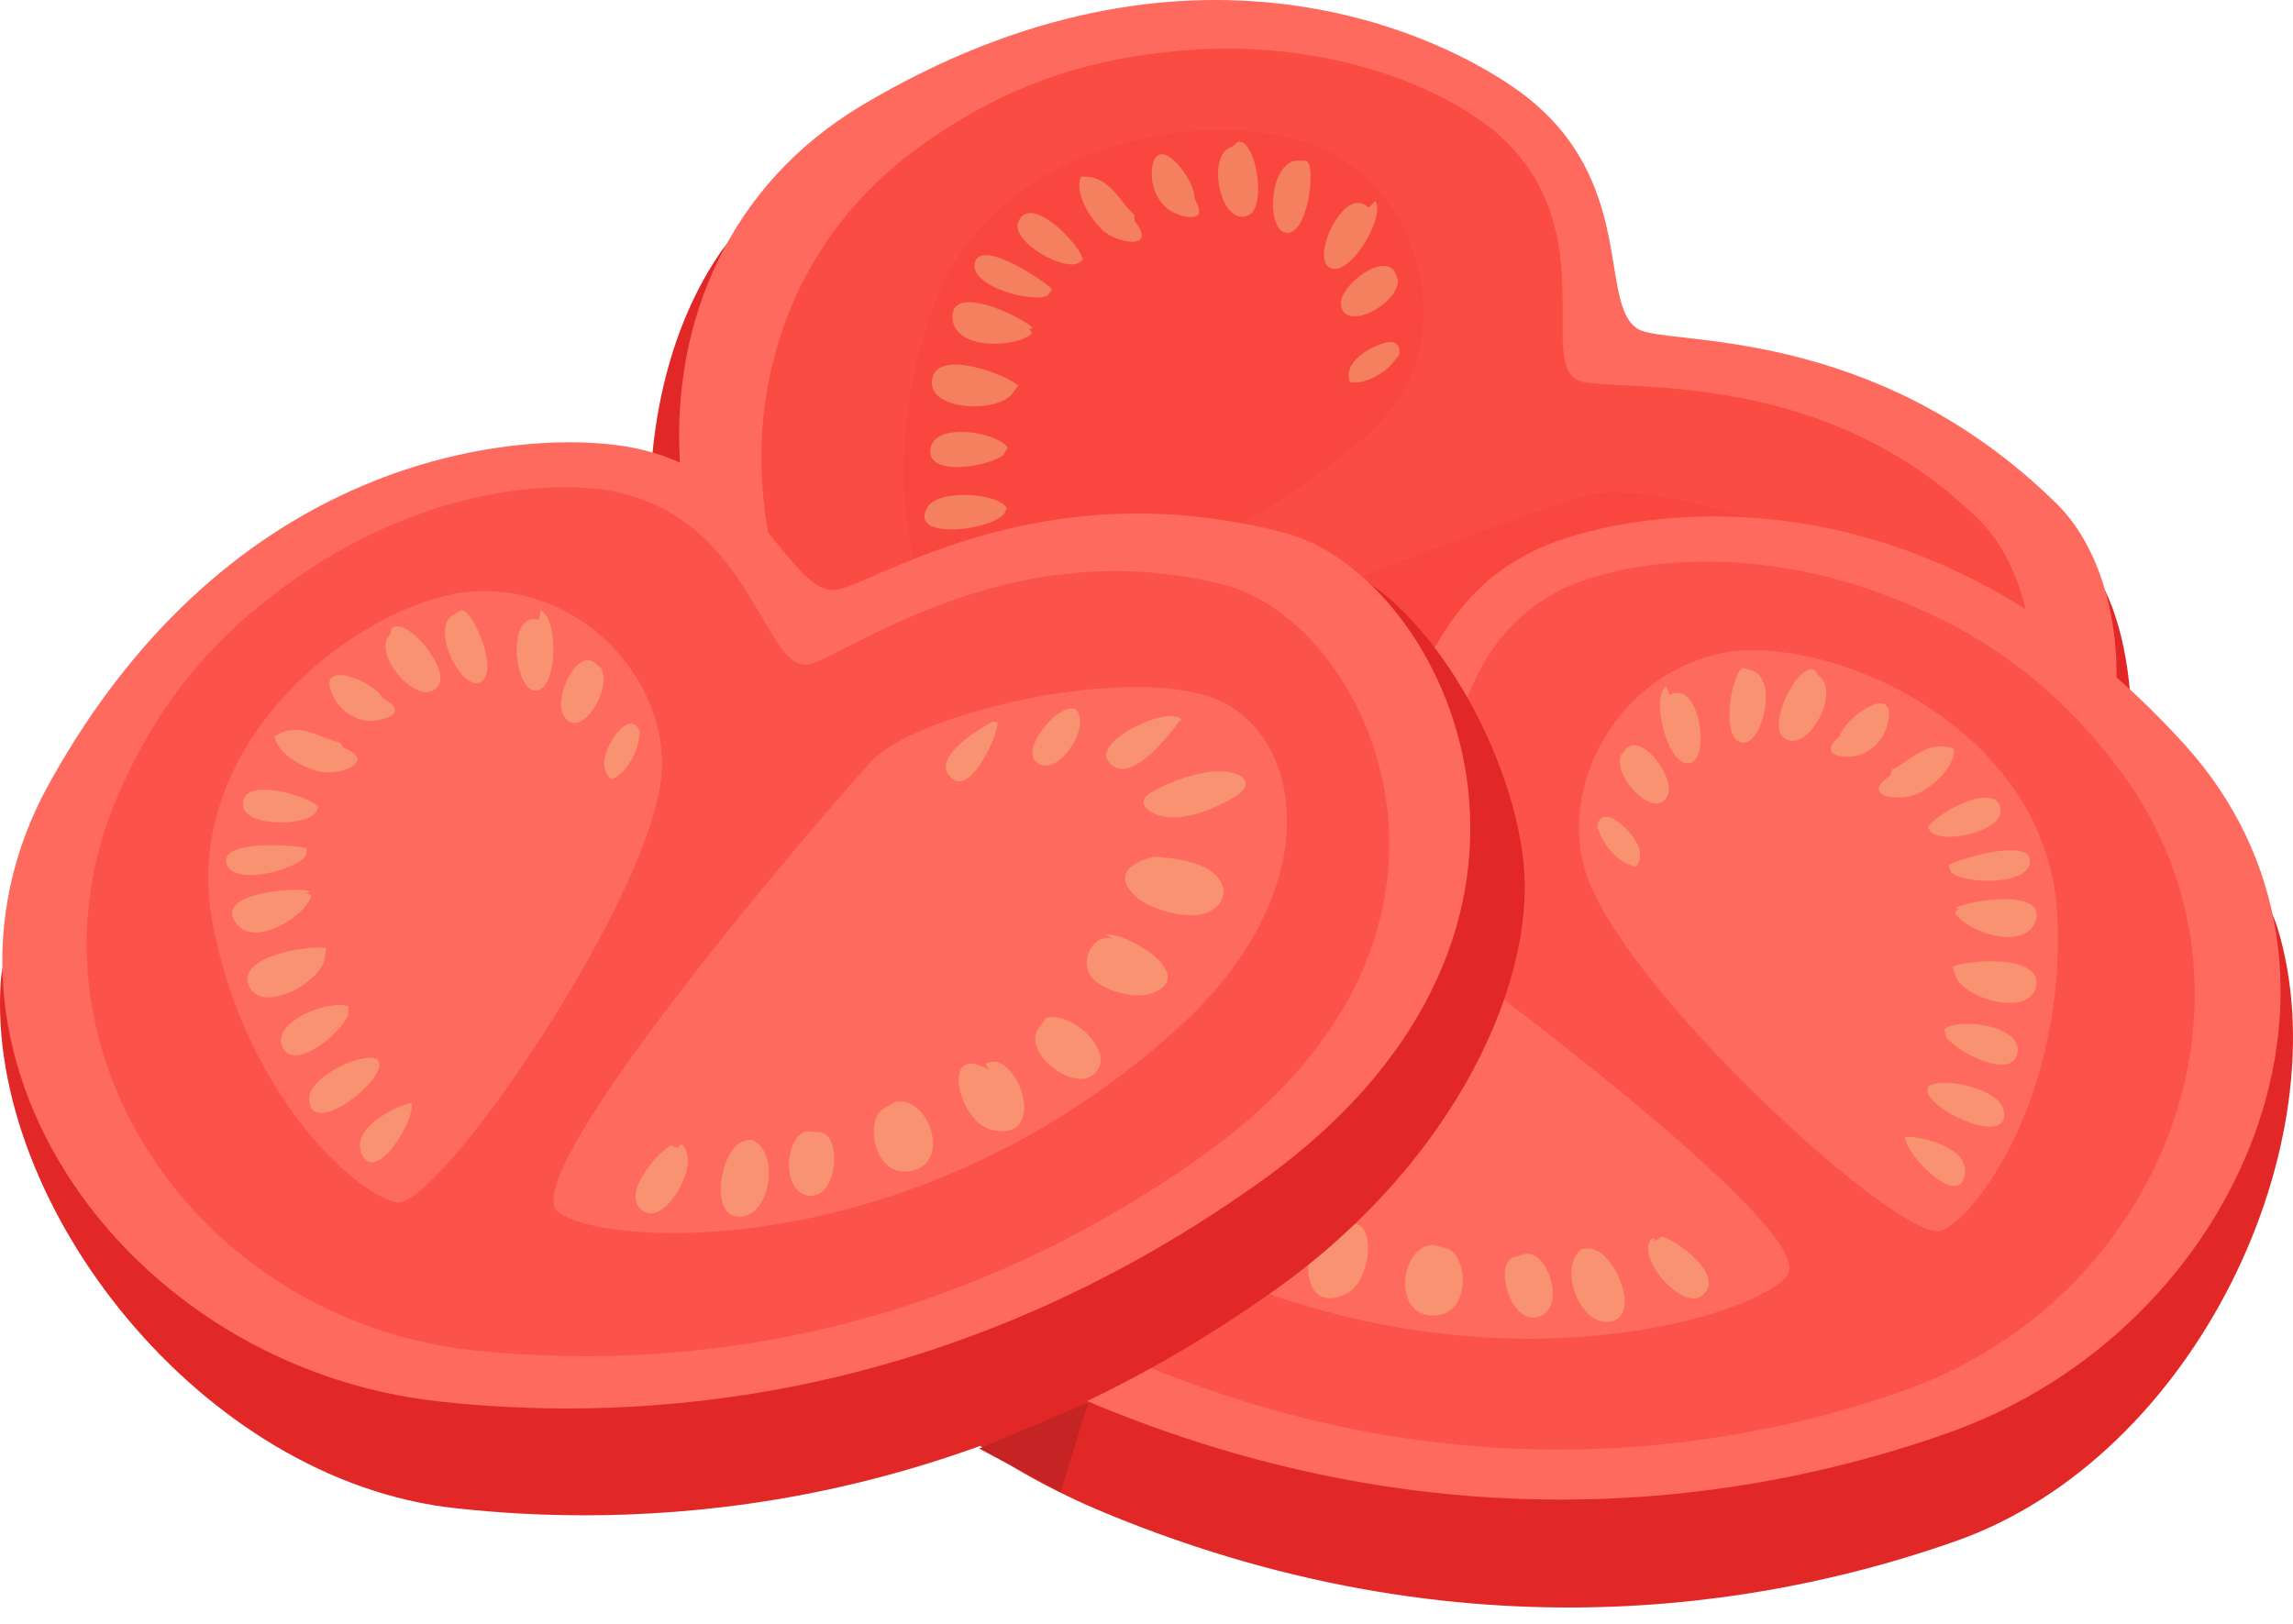 <svg width="48" height="34" viewBox="0 0 48 34" fill="none" xmlns="http://www.w3.org/2000/svg">
<path d="M33.453 8.989C34.042 9.362 39.692 7.8 43.55 11.609C44.8 12.846 44.98 16.379 43.971 18.83C42.973 21.282 39.475 23.721 34.896 24.166C26.302 24.995 20.448 21.582 17.707 19.575C13.392 16.415 12.431 9.181 15.063 5.312C15.664 4.411 16.962 3.822 18.008 3.197C24.859 -0.888 29.391 2.849 31.025 4.075C33.453 5.889 32.6 8.46 33.453 8.989Z" fill="#E22727"/>
<path d="M34.283 6.886C34.884 7.259 39.187 6.742 43.057 10.551C45.557 13.014 44.872 21.161 35.737 22.05C27.131 22.892 21.289 19.467 18.549 17.46C13.236 13.567 12.515 5.516 18.032 2.212C24.895 -1.885 30.22 0.734 31.867 1.96C34.283 3.774 33.441 6.358 34.283 6.886Z" fill="#FF6A5F"/>
<path opacity="0.8" d="M32.996 7.944C33.525 8.28 37.997 7.511 41.422 10.876C43.646 13.05 43.069 20.212 34.968 20.981C27.347 21.702 22.154 18.674 19.727 16.896C15.015 13.471 14.57 6.574 19.113 3.173C21.313 1.527 23.345 1.143 25.087 1.034C28.212 0.866 30.64 2.044 31.578 3.017C33.453 4.94 32.239 7.475 32.996 7.944Z" fill="#F9453D"/>
<path opacity="0.6" d="M33.201 10.371C32.156 10.683 22.239 14.132 22.708 15.273C23.177 16.415 28.67 19.996 35.954 18.386C40.197 17.448 41.363 14.216 39.92 12.69C38.466 11.152 34.415 10.01 33.201 10.371Z" fill="#F9453D"/>
<path opacity="0.6" d="M29.223 8.436C27.684 10.599 20.544 13.976 19.883 13.411C19.234 12.846 18.285 9.89 19.523 6.442C20.869 2.668 25.893 2.152 27.864 3.197C29.824 4.255 30.328 6.862 29.223 8.436Z" fill="#F9453D"/>
<g opacity="0.5">
<path d="M37.444 12.834C37.42 12.318 39.223 12.474 39.211 12.882L39.175 12.87C38.898 12.99 37.504 13.591 37.444 12.834Z" fill="#F2B981"/>
<path d="M37.973 14.517C37.612 14.288 37.408 13.784 38.033 13.892L37.985 13.868C38.346 13.856 38.995 14 39.319 14.18C39.788 14.432 39.92 14.829 39.295 14.829C38.898 14.829 38.333 14.745 37.973 14.517Z" fill="#F2B981"/>
<path d="M36.507 15.598C36.327 14.949 36.795 14.925 37.264 15.057C37.553 15.25 37.997 15.574 38.142 15.922C38.358 16.427 37.985 16.764 37.468 16.583C37.132 16.463 36.615 15.947 36.507 15.598Z" fill="#F2B981"/>
<path d="M37.3 15.069C37.284 15.069 37.272 15.065 37.264 15.057C37.256 15.057 37.252 15.057 37.252 15.057L37.3 15.069Z" fill="#F2B981"/>
<path d="M35.641 16.115L35.557 15.947C36.014 16.199 36.795 17.701 35.761 17.521C35.401 17.448 34.836 16.884 34.848 16.511C34.86 16.127 35.377 15.814 35.641 16.115Z" fill="#F2B981"/>
<path d="M33.417 16.944L33.586 16.847C34.163 16.98 34.547 18.386 33.766 18.373C33.261 18.361 32.768 17.124 33.417 16.944Z" fill="#F2B981"/>
<path d="M32.011 17.196V17.052C32.756 17.04 32.371 19.167 31.434 18.326C30.881 17.833 31.434 16.151 32.011 17.196Z" fill="#F2B981"/>
<path d="M29.655 16.8H29.979C30.665 17.028 30.352 18.53 29.499 18.205C28.814 17.929 29.198 16.872 29.655 16.8Z" fill="#F2B981"/>
<path d="M28.152 16.475L28.309 16.571C28.657 16.86 27.888 18.001 27.395 17.569C26.927 17.172 27.744 16.091 28.152 16.475Z" fill="#F2B981"/>
<path d="M26.89 15.958L26.975 15.982C27.395 16.535 26.41 17.677 25.869 17.196C25.448 16.812 26.434 15.706 26.89 15.958Z" fill="#F2B981"/>
<path d="M25.461 15.249L25.569 15.37C25.605 15.37 25.593 15.285 25.665 15.357C25.821 15.862 24.607 16.571 24.307 16.199C23.874 15.658 25.172 15.213 25.461 15.249Z" fill="#F2B981"/>
<path d="M37.384 11.549L37.42 11.561C37.528 12.101 36.242 12.678 36.122 12.077C36.05 11.693 37.132 11.296 37.384 11.549Z" fill="#F2B981"/>
<path d="M35.785 10.924L35.858 10.996C35.725 11.248 34.644 12.005 34.451 11.56C34.163 10.9 35.581 10.936 35.785 10.924Z" fill="#F2B981"/>
<path d="M28.826 7.235C29.391 6.982 29.331 7.475 29.234 7.487C29.066 7.775 28.609 8.052 28.261 8.004C28.116 7.643 28.537 7.355 28.826 7.235Z" fill="#F2B981"/>
<path d="M28.069 6.358C28.056 5.925 29.162 5.144 29.246 5.853L29.258 5.805C29.367 6.334 28.105 7.007 28.069 6.358Z" fill="#F2B981"/>
<path d="M27.852 5.613C27.408 5.42 28.153 3.834 28.646 4.351L28.79 4.207C29.006 4.531 28.273 5.793 27.852 5.613Z" fill="#F2B981"/>
<path d="M27.215 3.366H27.347C27.563 3.474 27.371 5 26.89 4.868C26.482 4.747 26.59 3.294 27.215 3.366Z" fill="#F2B981"/>
<path d="M25.785 3.077L25.917 2.969C26.29 2.909 26.53 4.327 26.134 4.507C25.533 4.772 25.244 3.209 25.785 3.077Z" fill="#F2B981"/>
<path d="M25.004 4.147L25.052 4.255C25.28 4.711 24.655 4.531 24.463 4.387C24.198 4.183 24.09 3.87 24.114 3.558C24.198 2.693 25.028 3.762 25.004 4.147Z" fill="#F2B981"/>
<path d="M22.623 3.702C23.236 3.654 23.429 4.231 23.741 4.495L23.753 4.627C24.246 5.252 23.369 5.108 23.056 4.796C22.816 4.555 22.491 4.051 22.623 3.702Z" fill="#F2B981"/>
<path d="M22.672 5.444L22.624 5.468C22.383 5.757 21.109 5.06 21.325 4.627C21.578 4.062 22.599 5.096 22.672 5.444Z" fill="#F2B981"/>
<path d="M21.938 6.177C21.71 6.37 20.244 6.009 20.412 5.48C20.568 5.012 21.854 5.877 22.023 6.057L21.938 6.177Z" fill="#F2B981"/>
<path d="M21.602 6.85C21.638 6.934 21.566 6.85 21.542 6.874L21.602 6.982C21.253 7.295 20.027 7.319 19.943 6.706C19.835 5.889 21.337 6.61 21.602 6.85Z" fill="#F2B981"/>
<path d="M21.314 8.076L21.23 8.184C20.989 8.665 19.402 8.629 19.511 7.944C19.619 7.271 21.121 7.871 21.314 8.076Z" fill="#F2B981"/>
<path d="M21.097 9.374L21.001 9.53C20.689 9.77 19.426 9.986 19.474 9.422C19.523 8.821 20.869 9.037 21.097 9.374Z" fill="#F2B981"/>
<path d="M21.073 10.635L21.025 10.755C20.7 11.128 19.006 11.308 19.414 10.623C19.631 10.239 20.881 10.311 21.073 10.635Z" fill="#F2B981"/>
<path d="M21.217 11.777C21.049 12.161 19.607 12.906 19.787 12.113C19.907 11.585 20.929 11.657 21.217 11.777Z" fill="#F2B981"/>
</g>
<path d="M28.994 17.593C28.321 17.773 23.393 14.636 18.561 17.16C16.999 17.977 15.797 21.293 16.025 23.937C16.253 26.581 18.886 29.921 23.129 31.675C31.098 34.98 37.697 33.406 40.918 32.276C45.978 30.51 49.043 23.889 47.673 19.419C47.349 18.386 46.279 17.436 45.474 16.547C40.125 10.635 34.692 12.894 32.769 13.591C29.908 14.624 29.968 17.328 28.994 17.593Z" fill="#E22727"/>
<path d="M28.826 15.333C28.141 15.514 24.174 13.771 19.355 16.283C16.229 17.917 14.475 25.907 22.948 29.416C30.93 32.721 37.529 31.146 40.738 30.017C46.964 27.842 50.041 20.356 45.738 15.598C40.389 9.686 34.524 10.635 32.588 11.332C29.74 12.365 29.788 15.069 28.826 15.333Z" fill="#FF6A5F"/>
<path opacity="0.6" d="M29.74 16.727C29.139 16.884 25.088 14.853 20.821 17.076C18.044 18.506 16.482 25.523 24.006 28.611C31.074 31.507 36.928 30.137 39.788 29.14C45.306 27.229 47.77 20.765 44.428 16.199C42.805 13.988 40.978 13.014 39.344 12.414C36.411 11.344 33.73 11.765 32.552 12.414C30.197 13.711 30.593 16.487 29.74 16.727Z" fill="#F9453D"/>
<path d="M28.826 18.986C29.739 19.587 38.201 25.763 37.408 26.713C36.627 27.674 30.316 29.5 23.826 25.848C20.039 23.721 19.883 20.284 21.722 19.239C23.561 18.205 27.768 18.29 28.826 18.986Z" fill="#FF6A5F"/>
<path d="M33.201 18.289C34.031 20.801 39.872 26.112 40.654 25.763C41.447 25.415 43.226 22.855 43.07 19.203C42.889 15.201 38.25 13.243 36.05 13.675C33.862 14.12 32.6 16.463 33.201 18.289Z" fill="#FF6A5F"/>
<g opacity="0.5">
<path d="M24.043 20.104C24.223 19.623 22.444 19.251 22.336 19.635H22.384C22.6 19.827 23.766 20.801 24.043 20.104Z" fill="#F2B981"/>
<path d="M23.033 21.558C23.441 21.45 23.79 21.017 23.165 20.933H23.213C22.877 20.813 22.215 20.765 21.855 20.837C21.326 20.957 21.085 21.294 21.674 21.474C22.071 21.582 22.624 21.666 23.033 21.558Z" fill="#F2B981"/>
<path d="M24.127 23.012C24.487 22.459 24.043 22.291 23.562 22.291C23.225 22.387 22.708 22.567 22.468 22.843C22.107 23.276 22.36 23.709 22.913 23.673C23.261 23.661 23.922 23.324 24.127 23.012Z" fill="#F2B981"/>
<path d="M24.788 23.757L24.92 23.637C24.415 23.733 23.225 24.946 24.259 25.066C24.631 25.114 25.341 24.73 25.437 24.369C25.533 24.009 25.136 23.552 24.788 23.757Z" fill="#F2B981"/>
<path d="M26.675 25.199L26.543 25.067C25.954 25.018 25.161 26.256 25.918 26.472C26.411 26.605 27.24 25.571 26.675 25.199Z" fill="#F2B981"/>
<path d="M27.948 25.848L27.985 25.715C27.288 25.487 27.023 27.626 28.165 27.097C28.838 26.785 28.814 25.018 27.948 25.848Z" fill="#F2B981"/>
<path d="M30.317 26.148L30.004 26.064C29.283 26.088 29.139 27.614 30.052 27.542C30.785 27.494 30.737 26.352 30.317 26.148Z" fill="#F2B981"/>
<path d="M31.843 26.28L31.675 26.328C31.254 26.496 31.651 27.818 32.252 27.554C32.805 27.313 32.348 26.04 31.843 26.28Z" fill="#F2B981"/>
<path d="M33.202 26.148H33.118C32.553 26.556 33.154 27.938 33.815 27.638C34.332 27.398 33.719 26.04 33.202 26.148Z" fill="#F2B981"/>
<path d="M34.788 25.895L34.656 25.98C34.608 25.968 34.656 25.895 34.56 25.944C34.259 26.376 35.209 27.41 35.605 27.145C36.182 26.749 35.077 25.944 34.788 25.895Z" fill="#F2B981"/>
<path d="M24.487 18.89H24.439C24.175 19.371 25.244 20.308 25.521 19.767C25.713 19.419 24.8 18.734 24.487 18.89Z" fill="#F2B981"/>
<path d="M26.194 18.77L26.11 18.806C26.158 19.082 26.963 20.128 27.276 19.755C27.757 19.203 26.386 18.83 26.194 18.77Z" fill="#F2B981"/>
<path d="M33.935 17.256C33.478 16.86 33.382 17.34 33.466 17.376C33.55 17.701 33.911 18.097 34.247 18.145C34.488 17.845 34.175 17.46 33.935 17.256Z" fill="#F2B981"/>
<path d="M34.92 16.631C35.065 16.235 34.235 15.153 33.947 15.814V15.766C33.694 16.235 34.692 17.244 34.92 16.631Z" fill="#F2B981"/>
<path d="M35.353 15.982C35.822 15.934 35.581 14.204 34.956 14.552L34.872 14.372C34.56 14.612 34.896 16.03 35.353 15.982Z" fill="#F2B981"/>
<path d="M36.627 14.024L36.495 13.988C36.255 14.024 35.978 15.538 36.495 15.55C36.904 15.562 37.24 14.144 36.627 14.024Z" fill="#F2B981"/>
<path d="M38.069 14.156L37.985 14.024C37.637 13.867 37 15.141 37.324 15.43C37.817 15.862 38.562 14.456 38.069 14.156Z" fill="#F2B981"/>
<path d="M38.514 15.417L38.418 15.502C38.082 15.874 38.731 15.886 38.947 15.802C39.26 15.682 39.464 15.417 39.524 15.117C39.704 14.252 38.587 15.045 38.514 15.417Z" fill="#F2B981"/>
<path d="M40.906 15.682C40.341 15.466 39.981 15.946 39.608 16.114L39.56 16.247C38.911 16.691 39.788 16.799 40.173 16.607C40.473 16.451 40.93 16.054 40.906 15.682Z" fill="#F2B981"/>
<path d="M40.353 17.328L40.39 17.376C40.534 17.713 41.952 17.424 41.88 16.944C41.796 16.331 40.522 17.028 40.353 17.328Z" fill="#F2B981"/>
<path d="M40.834 18.241C40.99 18.506 42.505 18.578 42.493 18.025C42.493 17.532 41.002 17.989 40.786 18.109L40.834 18.241Z" fill="#F2B981"/>
<path d="M40.954 18.998C40.894 19.058 40.99 18.998 41.002 19.022L40.918 19.107C41.17 19.515 42.312 19.9 42.589 19.335C42.937 18.59 41.279 18.842 40.954 18.998Z" fill="#F2B981"/>
<path d="M40.87 20.248L40.918 20.368C41.002 20.909 42.529 21.329 42.625 20.633C42.721 19.96 41.123 20.104 40.87 20.248Z" fill="#F2B981"/>
<path d="M40.702 21.546L40.738 21.714C40.979 22.038 42.108 22.615 42.229 22.062C42.361 21.474 41.015 21.294 40.702 21.546Z" fill="#F2B981"/>
<path d="M40.353 22.759V22.892C40.558 23.348 42.12 24.009 41.94 23.228C41.832 22.796 40.63 22.519 40.353 22.759Z" fill="#F2B981"/>
<path d="M39.873 23.805C39.909 24.225 41.075 25.355 41.135 24.55C41.183 24.009 40.185 23.781 39.873 23.805Z" fill="#F2B981"/>
</g>
<path d="M17.78 14.588C18.489 14.625 22.564 10.455 27.84 11.825C29.547 12.257 31.494 15.225 31.867 17.845C32.251 20.476 30.448 24.322 26.734 26.977C19.715 32 12.936 31.952 9.534 31.579C4.209 31.002 -0.286 25.235 0.014 20.573C0.086 19.503 0.916 18.337 1.493 17.292C5.351 10.335 11.157 11.308 13.2 11.549C16.217 11.909 16.782 14.553 17.78 14.588Z" fill="#E22727"/>
<path d="M17.431 12.354C18.14 12.377 21.602 9.782 26.878 11.152C30.292 12.041 33.826 19.419 26.386 24.742C19.366 29.753 12.587 29.717 9.197 29.344C2.635 28.635 -2.077 22.026 1.024 16.415C4.87 9.458 10.808 9.061 12.851 9.313C15.868 9.662 16.433 12.317 17.431 12.354Z" fill="#FF6A5F"/>
<path opacity="0.6" d="M16.854 13.916C17.479 13.94 20.965 11.056 25.629 12.245C28.658 13.014 31.783 19.503 25.172 24.201C18.946 28.623 12.936 28.587 9.931 28.275C4.113 27.662 0.231 21.918 2.442 16.715C3.512 14.192 5.063 12.846 6.529 11.885C9.138 10.179 11.842 9.986 13.14 10.359C15.724 11.092 15.977 13.88 16.854 13.916Z" fill="#F9453D"/>
<path d="M18.272 15.91C17.515 16.703 10.688 24.622 11.685 25.379C12.671 26.136 19.234 26.484 24.715 21.474C27.912 18.542 27.275 15.165 25.244 14.564C23.212 13.963 19.138 14.997 18.272 15.91Z" fill="#FF6A5F"/>
<path d="M13.849 16.223C13.621 18.854 9.149 25.343 8.308 25.174C7.455 25.018 5.135 22.927 4.45 19.335C3.704 15.393 7.779 12.45 10.015 12.377C12.251 12.305 14.005 14.3 13.849 16.223Z" fill="#FF6A5F"/>
<g opacity="0.5">
<path d="M23.188 15.922C22.9 15.49 24.535 14.732 24.739 15.081L24.691 15.093C24.523 15.333 23.609 16.547 23.188 15.922Z" fill="#F2B981"/>
<path d="M24.498 17.112C24.078 17.1 23.633 16.763 24.222 16.535L24.186 16.547C24.486 16.355 25.123 16.151 25.484 16.151C26.025 16.139 26.337 16.415 25.797 16.715C25.448 16.92 24.919 17.136 24.498 17.112Z" fill="#F2B981"/>
<path d="M23.777 18.77C23.284 18.313 23.681 18.061 24.15 17.941C24.498 17.953 25.051 18.025 25.352 18.241C25.796 18.578 25.64 19.046 25.111 19.154C24.763 19.215 24.041 19.034 23.777 18.77Z" fill="#F2B981"/>
<path d="M24.198 17.929C24.182 17.929 24.166 17.933 24.15 17.941L24.198 17.929Z" fill="#F2B981"/>
<path d="M23.296 19.659L23.14 19.563C23.657 19.539 25.099 20.452 24.102 20.801C23.753 20.933 22.984 20.729 22.804 20.392C22.623 20.056 22.912 19.527 23.296 19.659Z" fill="#F2B981"/>
<path d="M21.782 21.474L21.89 21.317C22.455 21.137 23.501 22.158 22.816 22.543C22.371 22.795 21.325 21.966 21.782 21.474Z" fill="#F2B981"/>
<path d="M20.7 22.399L20.628 22.279C21.265 21.894 22.01 23.925 20.772 23.661C20.051 23.517 19.667 21.786 20.7 22.399Z" fill="#F2B981"/>
<path d="M18.464 23.228L18.741 23.072C19.45 22.928 19.943 24.382 19.041 24.526C18.308 24.634 18.104 23.516 18.464 23.228Z" fill="#F2B981"/>
<path d="M16.998 23.697L17.178 23.709C17.635 23.781 17.539 25.151 16.902 25.031C16.301 24.922 16.457 23.577 16.998 23.697Z" fill="#F2B981"/>
<path d="M15.652 23.877L15.736 23.865C16.373 24.129 16.108 25.607 15.387 25.463C14.834 25.343 15.123 23.889 15.652 23.877Z" fill="#F2B981"/>
<path d="M14.053 23.985L14.197 24.033C14.233 24.021 14.185 23.961 14.282 23.973C14.678 24.334 13.981 25.559 13.536 25.391C12.887 25.127 13.777 24.093 14.053 23.985Z" fill="#F2B981"/>
<path d="M22.479 14.841H22.515C22.888 15.237 22.058 16.391 21.662 15.922C21.41 15.634 22.131 14.757 22.479 14.841Z" fill="#F2B981"/>
<path d="M20.784 15.105L20.881 15.129C20.892 15.405 20.34 16.595 19.955 16.319C19.366 15.886 20.616 15.201 20.784 15.105Z" fill="#F2B981"/>
<path d="M12.887 15.382C13.26 14.889 13.452 15.334 13.38 15.394C13.368 15.73 13.115 16.187 12.803 16.319C12.49 16.079 12.707 15.634 12.887 15.382Z" fill="#F2B981"/>
<path d="M11.805 14.997C11.565 14.636 12.118 13.399 12.551 13.976L12.539 13.928C12.899 14.336 12.154 15.55 11.805 14.997Z" fill="#F2B981"/>
<path d="M11.229 14.456C10.76 14.516 10.592 12.774 11.277 12.978L11.325 12.786C11.685 12.954 11.685 14.408 11.229 14.456Z" fill="#F2B981"/>
<path d="M9.534 12.846L9.654 12.774C9.906 12.75 10.507 14.168 10.014 14.3C9.618 14.396 8.969 13.086 9.534 12.846Z" fill="#F2B981"/>
<path d="M8.163 13.291L8.212 13.147C8.512 12.906 9.438 14.012 9.173 14.36C8.801 14.889 7.755 13.687 8.163 13.291Z" fill="#F2B981"/>
<path d="M8.019 14.624L8.127 14.685C8.548 14.973 7.923 15.117 7.683 15.093C7.346 15.045 7.094 14.829 6.961 14.552C6.601 13.759 7.851 14.276 8.019 14.624Z" fill="#F2B981"/>
<path d="M5.748 15.418C6.252 15.081 6.709 15.466 7.118 15.55L7.19 15.658C7.923 15.946 7.094 16.259 6.673 16.151C6.337 16.067 5.808 15.79 5.748 15.418Z" fill="#F2B981"/>
<path d="M6.673 16.896L6.637 16.944C6.577 17.304 5.122 17.352 5.086 16.86C5.026 16.247 6.433 16.643 6.673 16.896Z" fill="#F2B981"/>
<path d="M6.409 17.893C6.312 18.181 4.858 18.602 4.738 18.061C4.63 17.58 6.18 17.689 6.421 17.761L6.409 17.893Z" fill="#F2B981"/>
<path d="M6.457 18.65C6.529 18.698 6.433 18.662 6.421 18.698L6.517 18.758C6.373 19.203 5.339 19.839 4.954 19.347C4.438 18.71 6.108 18.578 6.457 18.65Z" fill="#F2B981"/>
<path d="M6.829 19.851L6.805 19.984C6.841 20.524 5.459 21.281 5.207 20.632C4.954 19.996 6.553 19.779 6.829 19.851Z" fill="#F2B981"/>
<path d="M7.298 21.077L7.286 21.257C7.142 21.63 6.168 22.447 5.916 21.93C5.651 21.39 6.925 20.909 7.298 21.077Z" fill="#F2B981"/>
<path d="M7.911 22.183L7.947 22.315C7.851 22.808 6.481 23.805 6.469 23C6.469 22.555 7.587 22.003 7.911 22.183Z" fill="#F2B981"/>
<path d="M8.62 23.096C8.68 23.516 7.803 24.874 7.551 24.105C7.394 23.588 8.308 23.144 8.62 23.096Z" fill="#F2B981"/>
</g>
<path d="M22.78 29.368L22.203 31.243L20.496 30.329L22.78 29.368Z" fill="#C62424"/>
</svg>
